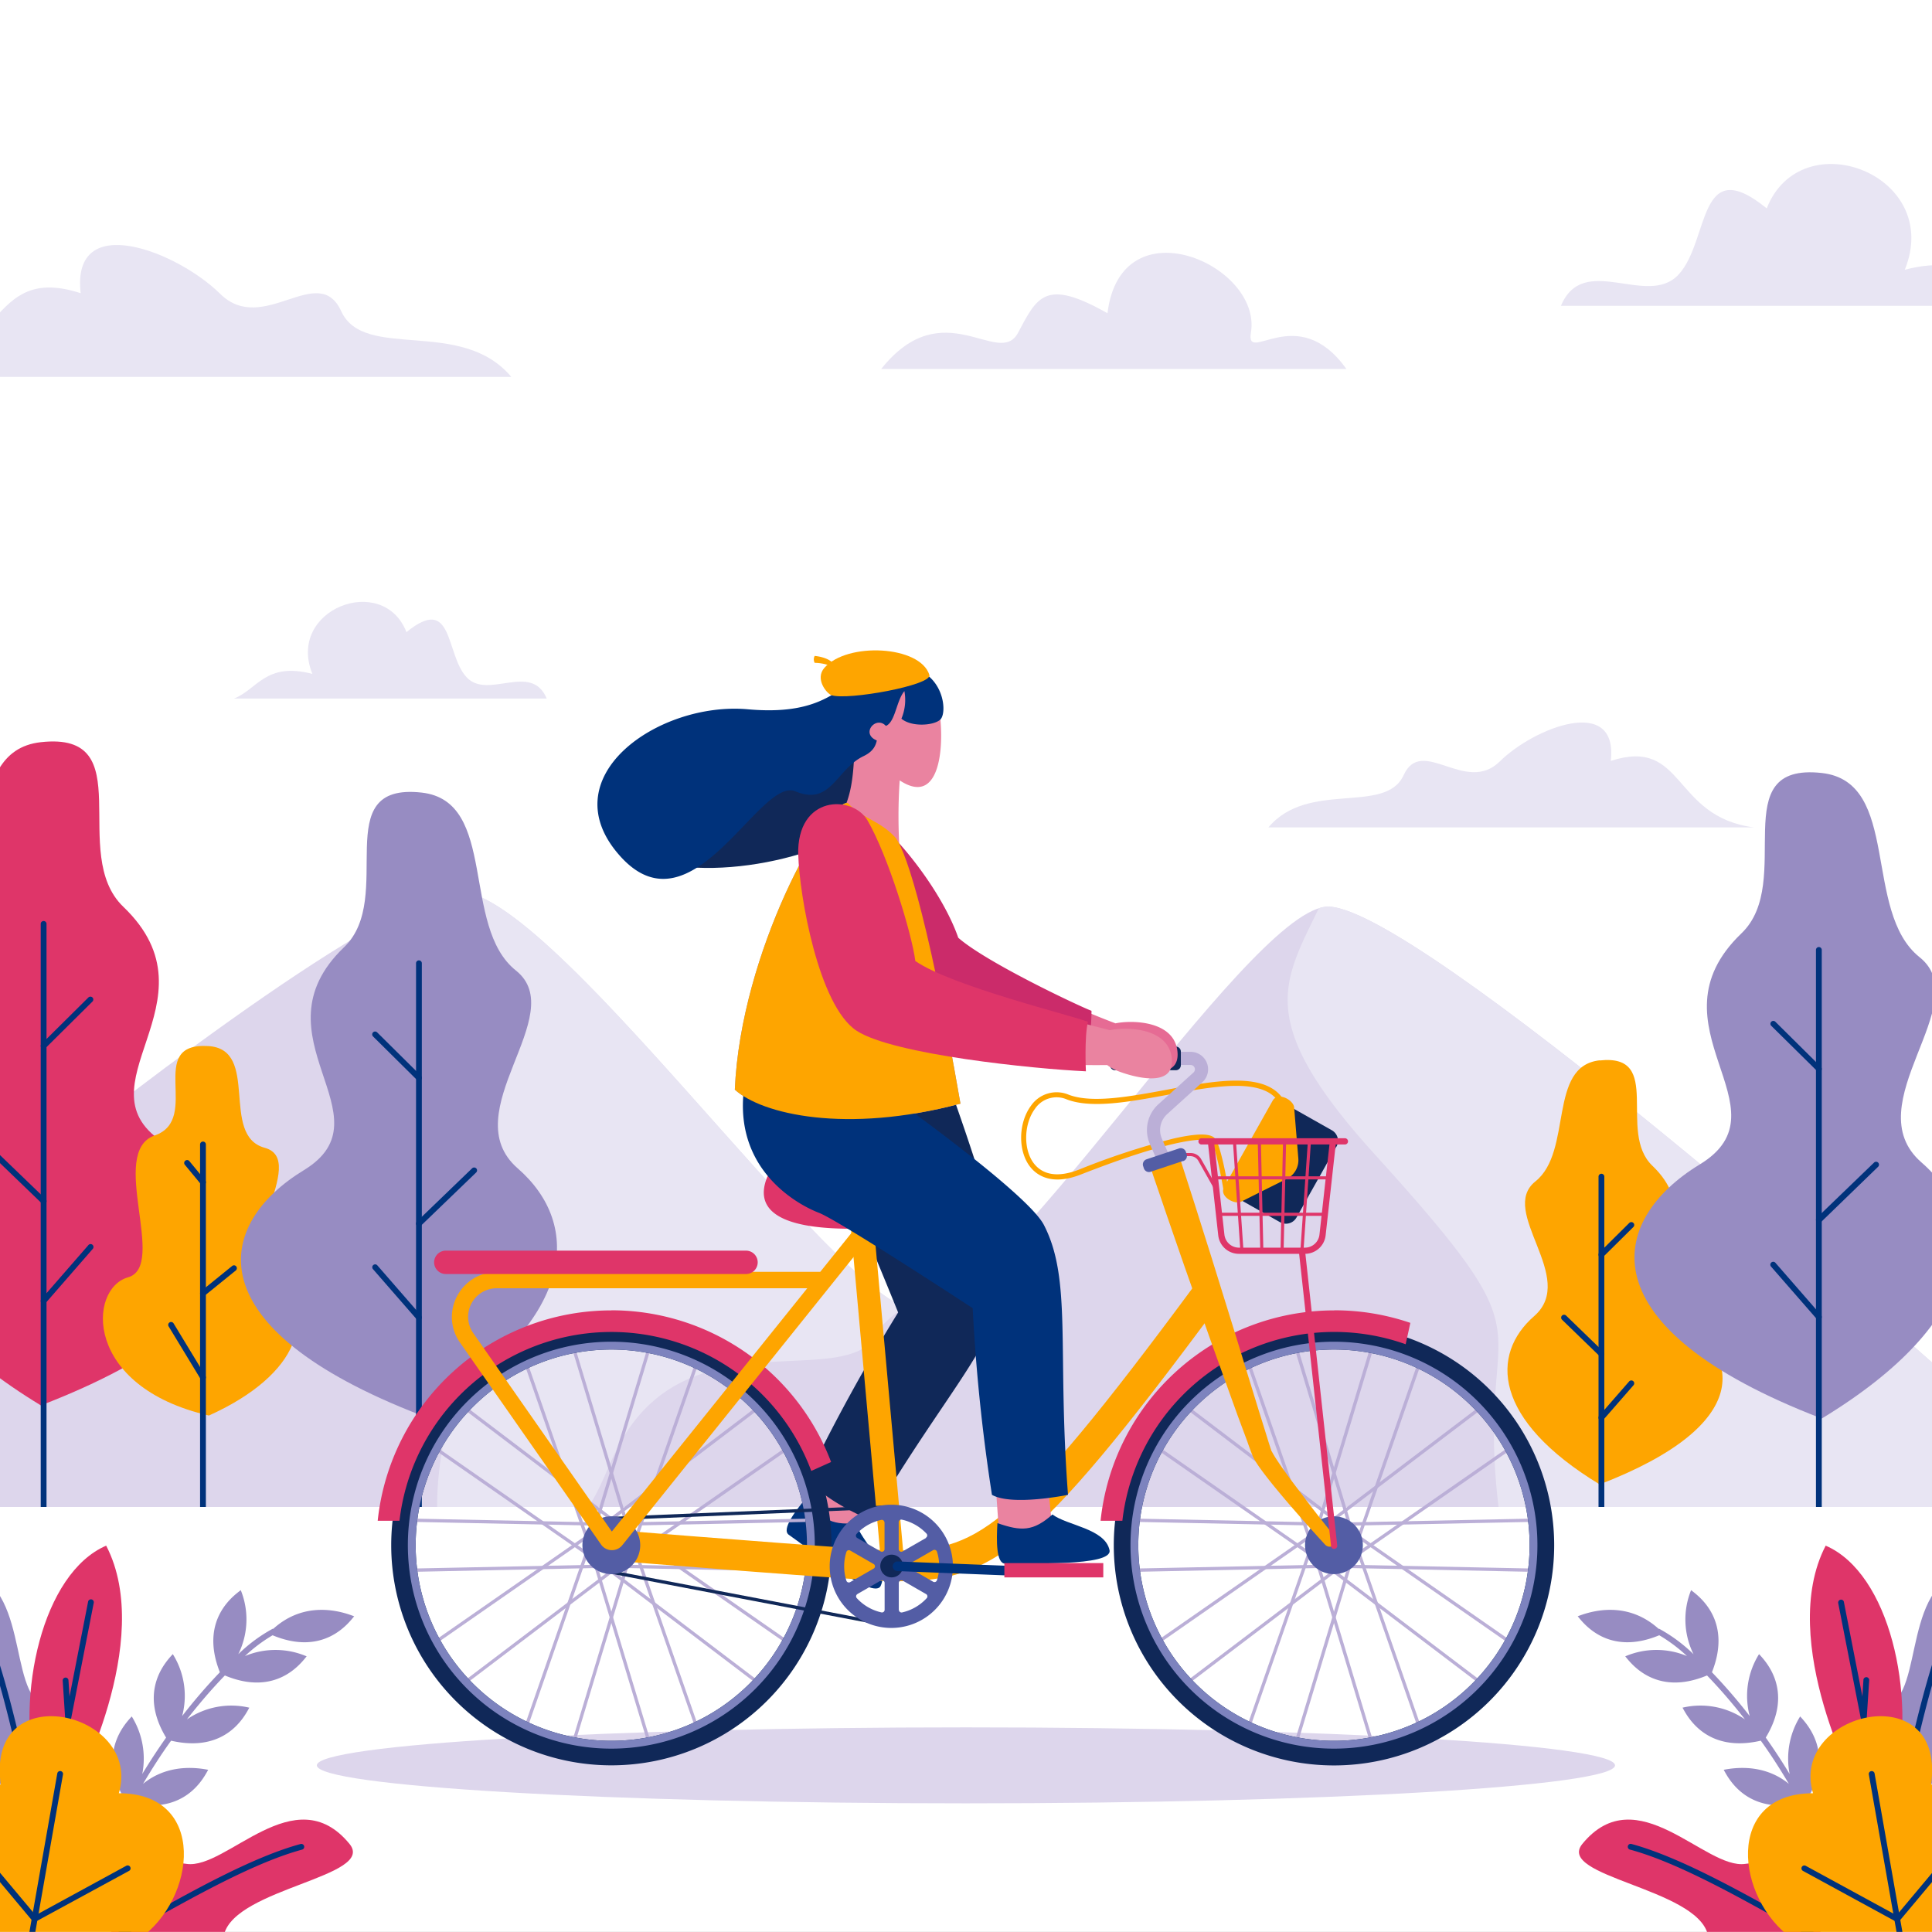 <svg xmlns="http://www.w3.org/2000/svg" xmlns:xlink="http://www.w3.org/1999/xlink" width="413.25" height="413.23" viewBox="0 0 413.25 413.23">
  <rect x="0" y="0" width="413.25" height="413.23" fill="#808080" stroke="none"/>
  <defs>
    <clipPath id="clip-path">
      <rect id="Rectangle_98" data-name="Rectangle 98" width="413.25" height="413.23" transform="translate(117.584 281.717)" fill="none"/>
    </clipPath>
  </defs>
  <g id="Group_49" data-name="Group 49" transform="translate(-117.584 -281.717)">
    <g id="Group_30" data-name="Group 30">
      <g id="Group_29" data-name="Group 29" clip-path="url(#clip-path)">
        <g id="Group_28" data-name="Group 28">
          <path id="Path_904" data-name="Path 904" d="M530.833,613.287H117.554V281.677h413.28v331.61Z" fill="#fff"/>
          <path id="Path_905" data-name="Path 905" d="M117.554,537.847c21.93-18.22,78-61.61,96.92-65.33s81.79,87.9,98.9,89.47,69.919-84.06,87.64-86.3,129.81,97.45,129.81,97.45v55.18H117.554Z" fill="#ddd6ec"/>
        </g>
      </g>
    </g>
    <path id="Path_906" data-name="Path 906" d="M248.774,593.277c12.42-27.47,41-17,52.69-22.73,1.239-.62,1.859-2.27,2.89-3.3a47.972,47.972,0,0,1,6.54-6c-19.75-8.53-76.82-90.16-95.7-88.85-6.75,11.4-14.47,22.44-14.16,35.93.42,9.71,6.82,17.77,13.43,24.79,7.65,8.27,12,18.81,7.24,29.55-8.23,18.52-14.21,38.47-8.14,58,9.89-2.6,19.19-6.26,27.15-13.38,3.92-3.72,5.78-9.09,8.06-14.05Z" fill="#e8e5f3"/>
    <g id="Group_33" data-name="Group 33">
      <g id="Group_32" data-name="Group 32" clip-path="url(#clip-path)">
        <g id="Group_31" data-name="Group 31">
          <path id="Path_907" data-name="Path 907" d="M530.824,573.137s-112.08-99.69-129.81-97.45a8.1,8.1,0,0,0-1.35.31c-7.61,15.92-13.9,24.16,12.14,52.81,39.45,43.5,21.36,31.68,26.24,74.6,1,9.19,5.39,17.17,10.64,24.91h82.14Z" fill="#e8e5f3"/>
          <path id="Path_908" data-name="Path 908" d="M126.324,440.467c21.56-2.39,5.77,23.84,17.64,35.21,21.21,20.32-10.87,38.59,9.17,50.79s25.47,35.73-26.81,55.86c-35.75-21.72-36.58-43.5-21.9-56.27s-12.2-35,.41-45.07,4-38.59,21.49-40.52Z" fill="#df3569"/>
        </g>
      </g>
    </g>
    <path id="Path_909" data-name="Path 909" d="M126.914,618.287a.62.62,0,0,1-.62-.62V479.337a.62.62,0,0,1,1.24,0v138.33A.621.621,0,0,1,126.914,618.287Z" fill="#00327b"/>
    <g id="Group_36" data-name="Group 36">
      <g id="Group_35" data-name="Group 35" clip-path="url(#clip-path)">
        <g id="Group_34" data-name="Group 34">
          <path id="Path_910" data-name="Path 910" d="M126.914,560.607a.646.646,0,0,1-.41-.15.639.639,0,0,1-.06-.88l10-11.48a.62.62,0,1,1,1.014.713.7.7,0,0,1-.084.1l-10,11.49a.622.622,0,0,1-.47.21Z" fill="#00327b"/>
          <path id="Path_911" data-name="Path 911" d="M126.914,539.257a.612.612,0,0,1-.43-.18l-12.58-12.12a.63.63,0,0,1,0-.88.619.619,0,0,1,.87,0l12.58,12.12a.62.62,0,0,1-.43,1.07Z" fill="#00327b"/>
        </g>
      </g>
    </g>
    <path id="Path_912" data-name="Path 912" d="M126.914,506.057a.619.619,0,0,1-.43-1.06l10-9.92a.618.618,0,0,1,.876,0l0,0a.61.61,0,0,1,.007.862l-.007.008-10,9.92a.621.621,0,0,1-.44.18Z" fill="#00327b"/>
    <path id="Path_913" data-name="Path 913" d="M459.744,508.547c13.78-1.52,3.69,15.25,11.269,22.51,13.56,13-6.95,24.67,5.86,32.47s16.28,22.83-17.13,35.7c-22.85-13.88-23.38-27.81-14-36s-7.8-22.38.26-28.81,2.57-24.66,13.74-25.9Z" fill="#fea500"/>
    <path id="Path_914" data-name="Path 914" d="M460.124,622.437a.62.62,0,0,1-.62-.62V533.4a.62.62,0,0,1,1.24,0v88.42A.621.621,0,0,1,460.124,622.437Z" fill="#00327b"/>
    <path id="Path_915" data-name="Path 915" d="M460.124,585.567a.632.632,0,0,1-.41-.15.62.62,0,0,1-.065-.875l.005-.005,6.4-7.34a.629.629,0,0,1,.87-.06.619.619,0,0,1,.064.874l-.005.006-6.4,7.34A.6.6,0,0,1,460.124,585.567Z" fill="#00327b"/>
    <path id="Path_916" data-name="Path 916" d="M460.124,571.917a.628.628,0,0,1-.43-.17l-8-7.75a.62.62,0,0,1,0-.877l0,0a.63.63,0,0,1,.88,0l8,7.75a.621.621,0,0,1,0,.87.591.591,0,0,1-.44.19Z" fill="#00327b"/>
    <path id="Path_917" data-name="Path 917" d="M460.124,550.7a.619.619,0,0,1-.44-1.06l6.4-6.34a.618.618,0,0,1,.876,0l0,0a.61.61,0,0,1,.007.862l-.007.008-6.4,6.34a.615.615,0,0,1-.43.18Z" fill="#00327b"/>
    <path id="Path_918" data-name="Path 918" d="M162.114,505.467c-13.55-.8-1.32,15.61-11.43,19.12s2.86,27.92-5.72,30.35-9.53,23.4,17.3,29.56c19.78-8.9,23.2-22,13.72-28.41s7.89-26.22-1.78-28.86S173.324,506.127,162.114,505.467Z" fill="#fea500"/>
    <path id="Path_919" data-name="Path 919" d="M161,609.987a.62.62,0,0,1-.62-.62v-82.85a.619.619,0,0,1,.62-.62.611.611,0,0,1,.62.6v82.87a.611.611,0,0,1-.6.62Z" fill="#00327b"/>
    <path id="Path_920" data-name="Path 920" d="M161,576.957a.639.639,0,0,1-.53-.3l-6.8-11.2a.62.62,0,0,1,1.025-.7.539.539,0,0,1,.035.057l6.8,11.2a.621.621,0,0,1-.2.85A.673.673,0,0,1,161,576.957Z" fill="#00327b"/>
    <path id="Path_921" data-name="Path 921" d="M161,558.977a.62.62,0,0,1-.39-1.1l6.63-5.37a.609.609,0,0,1,.859.077l.011.013a.621.621,0,0,1-.09.87l-6.63,5.37a.571.571,0,0,1-.39.14Z" fill="#00327b"/>
    <path id="Path_922" data-name="Path 922" d="M161,535.217a.609.609,0,0,1-.47-.23l-3.41-4.13A.609.609,0,0,1,157.2,530l.014-.011a.62.62,0,0,1,.87.08l3.4,4.13a.629.629,0,0,1-.08.88.665.665,0,0,1-.4.14Z" fill="#00327b"/>
    <path id="Path_923" data-name="Path 923" d="M207.754,451.247c-20.25-2.24-5.42,22.4-16.57,33.07-19.91,19.09,10.21,36.24-8.61,47.7s-23.92,33.55,25.18,52.46c33.57-20.4,34.35-40.85,20.57-52.85s11.45-32.88-.39-42.32-3.78-36.25-20.18-38.06Z" fill="#978cc2"/>
    <path id="Path_924" data-name="Path 924" d="M207.194,618.287a.62.62,0,0,1-.62-.62V487.757a.62.62,0,0,1,1.24,0h0v129.91a.621.621,0,0,1-.62.62Z" fill="#00327b"/>
    <path id="Path_925" data-name="Path 925" d="M207.194,564.137a.637.637,0,0,1-.47-.21l-9.4-10.79a.62.62,0,0,1,.93-.81l9.41,10.81a.62.62,0,0,1-.47,1Z" fill="#00327b"/>
    <path id="Path_926" data-name="Path 926" d="M207.194,544.067a.628.628,0,0,1-.44-.19.62.62,0,0,1,0-.877l0,0,11.81-11.38a.63.63,0,0,1,.88,0,.62.62,0,0,1,0,.877l0,0-11.81,11.38a.606.606,0,0,1-.43.18Z" fill="#00327b"/>
    <g id="Group_39" data-name="Group 39">
      <g id="Group_38" data-name="Group 38" clip-path="url(#clip-path)">
        <g id="Group_37" data-name="Group 37">
          <path id="Path_927" data-name="Path 927" d="M207.194,512.887a.6.6,0,0,1-.43-.18l-9.41-9.32a.62.62,0,0,1,.87-.88l9.41,9.32a.632.632,0,0,1,0,.88A.621.621,0,0,1,207.194,512.887Z" fill="#00327b"/>
          <path id="Path_928" data-name="Path 928" d="M507.254,447.057c-21-2.32-5.62,23.22-17.17,34.29-20.65,19.79,10.579,37.57-8.93,49.44s-24.84,34.79,26.1,54.35c34.81-21.14,35.61-42.35,21.33-54.78s11.87-34.1-.4-43.89S524.254,448.937,507.254,447.057Z" fill="#978cc2"/>
        </g>
      </g>
    </g>
    <path id="Path_929" data-name="Path 929" d="M506.634,620.207a.62.62,0,0,1-.62-.62V484.907a.62.62,0,1,1,1.24,0v134.68A.62.62,0,0,1,506.634,620.207Z" fill="#00327b"/>
    <path id="Path_930" data-name="Path 930" d="M506.634,564.047a.6.6,0,0,1-.46-.21l-9.75-11.18a.62.62,0,1,1,.918-.833l.012.013,9.75,11.19a.61.61,0,0,1-.05.861l-.01.009A.635.635,0,0,1,506.634,564.047Z" fill="#00327b"/>
    <path id="Path_931" data-name="Path 931" d="M506.634,543.257a.588.588,0,0,1-.44-.19.619.619,0,0,1,0-.87l12.25-11.81a.622.622,0,1,1,.86.9l-12.23,11.85a.676.676,0,0,1-.44.17Z" fill="#00327b"/>
    <g id="Group_42" data-name="Group 42">
      <g id="Group_41" data-name="Group 41" clip-path="url(#clip-path)">
        <g id="Group_40" data-name="Group 40">
          <path id="Path_932" data-name="Path 932" d="M506.634,510.937a.611.611,0,0,1-.43-.18l-9.75-9.62a.61.61,0,0,1-.008-.863l.008-.007a.618.618,0,0,1,.876,0l0,0,9.75,9.66a.632.632,0,0,1,0,.88.662.662,0,0,1-.45.18Z" fill="#00327b"/>
          <path id="Path_933" data-name="Path 933" d="M530.833,694.947H117.554v-90.89h413.28v90.89Z" fill="#fff"/>
          <path id="Path_934" data-name="Path 934" d="M105.524,617.137c-9,.45,9.37,24.36,3.72,32.87s7.43,10.51,15.71,19c7.85-12,7.52-17.64.84-23.15S123.984,616.237,105.524,617.137Z" fill="#978cc2"/>
          <path id="Path_935" data-name="Path 935" d="M124.944,669.627a.6.6,0,0,1-.58-.43c-.77-2.35-1.67-6.2-2.71-10.65-2.38-10.2-5.64-24.16-10.21-33a.639.639,0,0,1,.27-.84.62.62,0,0,1,.836.263l0,.007c4.63,9,7.91,23.07,10.31,33.33,1,4.42,1.93,8.24,2.67,10.55a.61.61,0,0,1-.378.776l-.012,0a.674.674,0,0,1-.2,0Z" fill="#00327b"/>
          <path id="Path_936" data-name="Path 936" d="M192.354,676.137c5.69,7-24.33,9.43-26.84,19.34s-12.78,1.56-24.6,1.11c3.65-13.91,8-17.43,16.58-16.19S180.644,661.837,192.354,676.137Z" fill="#df3569"/>
          <path id="Path_937" data-name="Path 937" d="M140.914,697.207a.62.62,0,0,1-.25-1.19c2.21-1,5.64-2.9,9.61-5.11,9.21-5.12,21.82-12.13,31.61-14.76a.621.621,0,0,1,.32,1.2h0c-9.64,2.59-22.18,9.56-31.33,14.65-4,2.22-7.45,4.14-9.7,5.15a.618.618,0,0,1-.26.06Z" fill="#00327b"/>
        </g>
      </g>
    </g>
    <path id="Path_938" data-name="Path 938" d="M125.394,662.947c-4.53-18.89,1.26-44.73,14.9-50.62,10.61,20.43-7.13,53.11-7.13,53.11Z" fill="#df3569"/>
    <path id="Path_939" data-name="Path 939" d="M129.254,664.8h-.12a.62.62,0,0,1-.491-.727v0l7.77-39.68a.62.62,0,1,1,1.234.116.647.647,0,0,1-.024.124l-7.76,39.68a.63.63,0,0,1-.61.5Z" fill="#00327b"/>
    <path id="Path_940" data-name="Path 940" d="M132.144,649.907a.619.619,0,0,1-.62-.58l-.53-8.12a.619.619,0,0,1,.577-.66h0a.61.61,0,0,1,.658.557l0,.023.53,8.12a.63.63,0,0,1-.58.66Z" fill="#00327b"/>
    <g id="Group_45" data-name="Group 45">
      <g id="Group_44" data-name="Group 44" clip-path="url(#clip-path)">
        <g id="Group_43" data-name="Group 43">
          <path id="Path_941" data-name="Path 941" d="M193.354,627.447c-4.88-1.91-11.58-2.52-17.32,2.67h-.15a33.155,33.155,0,0,0-7.33,5.43,16.735,16.735,0,0,0,.53-13.7c-1.55,1.21-8.9,6.38-4.47,17.56a117.934,117.934,0,0,0-8.07,9.37,16.805,16.805,0,0,0-2-13.25c-1.3,1.45-7.54,7.76-1.43,17.86-1.74,2.46-3.46,5.07-5.1,7.79a17.108,17.108,0,0,0-2.25-12.32c-1.33,1.48-7.73,8-1.15,18.31-1.55,2.92-3,5.94-4.28,9a.62.62,0,0,0,.337.809h0a.583.583,0,0,0,.23.05.631.631,0,0,0,.58-.39c1.33-3.22,2.81-6.3,4.35-9.2,11.41,2.42,15.33-5.46,16.28-7.16-4.24-.84-9.54-.59-13.93,3,2-3.38,4-6.47,6-9.23,11.76,2.72,15.77-5.34,16.73-7.06a16.769,16.769,0,0,0-13.35,2.51c.91-1.17,1.79-2.26,2.62-3.25,1.91-2.3,3.76-4.35,5.5-6.15,10.94,4.57,16.25-2.57,17.49-4.09a16.93,16.93,0,0,0-13.2-.06,33.921,33.921,0,0,1,5.92-4.45c10.93,4.55,16.24-2.59,17.48-4.1Z" fill="#978cc2"/>
          <path id="Path_942" data-name="Path 942" d="M117.744,663.417c-3.26-23.48,30.43-15.53,25.26,1.87,19,0,16.62,22.63,4.34,31.18s-24.09,5.67-24.09,5.67c-29.56-9.4-32.74-47.25-5.51-38.69Z" fill="#fea500"/>
          <path id="Path_943" data-name="Path 943" d="M123.254,702.727h-.11a.629.629,0,0,1-.51-.72l7.2-40.94a.62.62,0,1,1,1.225.192l-.005.028-7.19,40.94a.631.631,0,0,1-.61.51Z" fill="#00327b"/>
          <path id="Path_944" data-name="Path 944" d="M124.994,692.8a.661.661,0,0,1-.48-.22l-12.55-15a.64.64,0,0,1,1-.8l12.23,14.6,19.4-10.58a.619.619,0,0,1,.84.25.608.608,0,0,1-.226.832l-.014.008-19.939,10.84a.655.655,0,0,1-.3.07Z" fill="#00327b"/>
          <path id="Path_945" data-name="Path 945" d="M542.853,617.137c9,.45-9.359,24.36-3.71,32.87s-7.43,10.51-15.71,19c-7.85-12-7.52-17.64-.84-23.15S524.4,616.237,542.853,617.137Z" fill="#978cc2"/>
          <path id="Path_946" data-name="Path 946" d="M523.434,669.627a.674.674,0,0,1-.19,0,.621.621,0,0,1-.4-.78c.75-2.31,1.64-6.13,2.68-10.55,2.39-10.26,5.68-24.31,10.31-33.33a.612.612,0,0,1,.818-.277l.012.007a.619.619,0,0,1,.274.833l0,.007c-4.56,8.88-7.82,22.84-10.211,33-1,4.45-1.94,8.3-2.7,10.65a.609.609,0,0,1-.59.43Z" fill="#00327b"/>
          <path id="Path_947" data-name="Path 947" d="M456.034,676.137c-5.69,7,24.33,9.43,26.84,19.34s12.77,1.56,24.6,1.11c-3.65-13.91-8-17.43-16.59-16.19S467.744,661.837,456.034,676.137Z" fill="#df3569"/>
          <path id="Path_948" data-name="Path 948" d="M507.464,697.207a.572.572,0,0,1-.21-.07c-2.26-1-5.71-2.93-9.7-5.15-9.16-5.09-21.69-12.06-31.34-14.65a.62.62,0,0,1-.43-.76.609.609,0,0,1,.74-.443l.01,0c9.8,2.63,22.41,9.64,31.62,14.76,4,2.21,7.4,4.12,9.609,5.11a.62.62,0,0,1-.26,1.19Z" fill="#00327b"/>
        </g>
      </g>
    </g>
    <path id="Path_949" data-name="Path 949" d="M522.994,662.947c4.52-18.89-1.261-44.73-14.9-50.62-10.61,20.43,7.16,53.11,7.16,53.11l7.77-2.49Z" fill="#df3569"/>
    <path id="Path_950" data-name="Path 950" d="M519.154,664.8a.629.629,0,0,1-.61-.5l-7.77-39.68a.629.629,0,0,1,.49-.73.609.609,0,0,1,.725.467l0,.023,7.77,39.68a.64.64,0,0,1-.49.73Z" fill="#00327b"/>
    <path id="Path_951" data-name="Path 951" d="M516.254,649.907h-.05a.62.62,0,0,1-.57-.66l.53-8.12a.62.62,0,1,1,1.238-.055.677.677,0,0,1-.008.135l-.53,8.12a.611.611,0,0,1-.61.58Z" fill="#00327b"/>
    <g id="Group_48" data-name="Group 48">
      <g id="Group_47" data-name="Group 47" clip-path="url(#clip-path)">
        <g id="Group_46" data-name="Group 46">
          <path id="Path_952" data-name="Path 952" d="M455.034,627.447c4.87-1.91,11.58-2.52,17.32,2.67h.15a33.427,33.427,0,0,1,7.32,5.43,16.727,16.727,0,0,1-.52-13.7c1.55,1.21,8.89,6.38,4.46,17.56a118.085,118.085,0,0,1,8.08,9.37,16.839,16.839,0,0,1,2-13.25c1.31,1.45,7.55,7.76,1.43,17.86,1.75,2.46,3.459,5.07,5.109,7.79a17.109,17.109,0,0,1,2.25-12.32c1.32,1.48,7.72,8,1.15,18.31,1.55,2.92,3,5.94,4.27,9a.609.609,0,0,1-.314.8l-.016.007a.676.676,0,0,1-.24.05.631.631,0,0,1-.57-.39c-1.34-3.22-2.81-6.3-4.35-9.2-11.42,2.42-15.34-5.46-16.28-7.16,4.23-.84,9.54-.59,13.93,3-2-3.38-4-6.47-6-9.23-11.76,2.72-15.78-5.34-16.74-7.06a16.788,16.788,0,0,1,13.36,2.51c-.92-1.17-1.79-2.26-2.62-3.25-1.91-2.3-3.76-4.35-5.5-6.15-10.94,4.57-16.25-2.57-17.49-4.09a16.932,16.932,0,0,1,13.2-.06,33.928,33.928,0,0,0-5.93-4.45c-10.93,4.55-16.231-2.59-17.47-4.1Z" fill="#978cc2"/>
          <path id="Path_953" data-name="Path 953" d="M530.644,663.417c3.26-23.48-30.43-15.53-25.26,1.87-19,0-16.62,22.63-4.34,31.18s24.09,5.67,24.09,5.67c29.56-9.4,32.74-47.25,5.51-38.69Z" fill="#fea500"/>
          <path id="Path_954" data-name="Path 954" d="M525.134,702.727a.61.61,0,0,1-.61-.51l-7.2-40.94a.62.62,0,0,1,.5-.719h.008a.62.62,0,0,1,.72.5l7.19,40.94a.621.621,0,0,1-.5.72Z" fill="#00327b"/>
          <path id="Path_955" data-name="Path 955" d="M523.394,692.8a.6.6,0,0,1-.3-.07l-19.84-10.82a.62.62,0,0,1,.557-1.108l.033.018,19.41,10.58,12.229-14.6a.621.621,0,0,1,.951.8l-12.56,15a.622.622,0,0,1-.47.22Z" fill="#00327b"/>
          <path id="Path_956" data-name="Path 956" d="M96.3,362.337h130.65c-10.71-12.82-31.46-3.31-36.38-14.05s-16.69,5.37-25.89-3.72-31.89-18-29.84-.14C114.784,337.947,118.524,359.427,96.3,362.337Z" fill="#e8e5f3"/>
          <path id="Path_957" data-name="Path 957" d="M492.764,458.7H388.894c8.52-10.18,25-2.62,28.92-11.17s13.27,4.27,20.58-2.95,25.36-14.34,23.73-.11C478.074,439.317,475.124,456.4,492.764,458.7Z" fill="#e8e5f3"/>
          <path id="Path_958" data-name="Path 958" d="M549.624,347.137h-98.16c4.829-11.58,18.47.52,25.16-6.69s4-26.25,18.859-14.16c7.4-18.79,37.771-7.2,29.531,13.13C539.694,335.557,542.314,344.307,549.624,347.137Z" fill="#e8e5f3"/>
        </g>
      </g>
    </g>
    <path id="Path_959" data-name="Path 959" d="M167.634,431.137h66.89c-3.29-7.9-12.59.35-17.15-4.57s-2.72-17.89-12.85-9.64c-5-12.81-25.74-4.91-20.12,8.94-10-2.63-11.79,3.34-16.77,5.27Z" fill="#e8e5f3"/>
    <path id="Path_960" data-name="Path 960" d="M306.074,360.637h99.5c-10.51-14.7-21.6-.72-20.42-7.79,2.41-14.5-27.83-27.74-30.68-4.13-13.2-7.46-15-3.67-19.1,4.13S319.374,343.927,306.074,360.637Z" fill="#e8e5f3"/>
    <path id="Path_961" data-name="Path 961" d="M463.034,659.317c0,4.49-62.17,8.13-138.84,8.13s-138.84-3.64-138.84-8.13,62.16-8.12,138.84-8.12S463.034,654.837,463.034,659.317Z" fill="#ddd6ec"/>
    <path id="Path_962" data-name="Path 962" d="M379.414,537.057c0-.09-1.43-8.89-2.68-11-.66-1.15-7.36-1.18-28,6.9-6.38,2.49-9.53,0-10.85-1.72-2.59-3.37-2.49-9.32.22-13a6.659,6.659,0,0,1,8.13-2.34c5,1.86,13.1.36,20.92-1.09,10.58-2,21.52-4,25.16,2.43l-1,.54c-3.25-5.72-13.8-3.77-24-1.88-8,1.48-16.2,3-21.5,1a5.559,5.559,0,0,0-6.86,2c-2.4,3.25-2.51,8.7-.23,11.67,2,2.57,5.28,3,9.57,1.36a154.867,154.867,0,0,1,20.16-6.64c7.19-1.66,8.7-.67,9.21.22,1.35,2.32,2.76,11,2.81,11.42l-1.09.17Z" fill="#fea500"/>
    <path id="Path_963" data-name="Path 963" d="M403.424,526.977l-8.52,15.16a2.591,2.591,0,0,1-3.523,1l-.007,0-10.62-6,11.07-19.67,10.62,6a2.582,2.582,0,0,1,1.014,3.505l-.014.025Z" fill="#102858"/>
    <path id="Path_964" data-name="Path 964" d="M383.034,538.767l9.82-4.92a4.442,4.442,0,0,0,2.44-4.34l-.9-10.94c-.13-1.53-3.46-3.43-4.6-1.41l-10.36,18.41c-1.17,2.09,2.26,3.87,3.6,3.2Z" fill="#fea500"/>
    <path id="Path_965" data-name="Path 965" d="M259.884,466.487c16.73,3.58,44.51-4.18,48.53-15.58s-9.24-16.07-9.24-16.07Z" fill="#102858"/>
    <path id="Path_966" data-name="Path 966" d="M377.454,536.307l-3.55-6.3a2,2,0,0,0-1.68-1h-2.91v-.66h2.94a2.592,2.592,0,0,1,2.26,1.32l3.55,6.29-.58.33Z" fill="#df3569"/>
    <path id="Path_967" data-name="Path 967" d="M300.1,607.837l6.06-10.22-8.61-7-8.88,14S295.674,610.727,300.1,607.837Z" fill="#ea83a0"/>
    <path id="Path_968" data-name="Path 968" d="M300.664,607.527c1.08,3.72,7.28,9,5.3,13.39-1.5,3.31-16.12-8.52-19.64-10.9-1.67-1.12,1.42-5.15,3.78-8,3,4.43,5,6,10.56,5.49Z" fill="#00327b"/>
    <path id="Path_969" data-name="Path 969" d="M217.144,641.957l-.43-.56,35.2-26.7.42.56-35.19,26.7Z" fill="#bbafd7"/>
    <path id="Path_970" data-name="Path 970" d="M230.394,651.327l-.67-.23,14.52-41.72.67.23-14.52,41.72Z" fill="#bbafd7"/>
    <path id="Path_971" data-name="Path 971" d="M252.454,615.087l-.66-.23,14.52-41.72.66.23-14.52,41.72Z" fill="#bbafd7"/>
    <path id="Path_972" data-name="Path 972" d="M244.794,609.777l-.43-.56,35.2-26.7.42.56-35.19,26.7Z" fill="#bbafd7"/>
    <path id="Path_973" data-name="Path 973" d="M205.634,617.937l-.02-.71,44.17-.91.01.7-44.16.92Z" fill="#bbafd7"/>
    <path id="Path_974" data-name="Path 974" d="M210.844,633.307l-.4-.58,36.26-25.22.41.58-36.27,25.22Z" fill="#bbafd7"/>
    <path id="Path_975" data-name="Path 975" d="M249.994,616.957l-.4-.58,36.26-25.22.41.58-36.27,25.22Z" fill="#bbafd7"/>
    <path id="Path_976" data-name="Path 976" d="M246.914,608.147l-.01-.7,44.16-.91.02.7-44.17.91Z" fill="#bbafd7"/>
    <path id="Path_977" data-name="Path 977" d="M246.7,616.957l-36.26-25.22.4-.58,36.27,25.22-.41.58Z" fill="#bbafd7"/>
    <path id="Path_978" data-name="Path 978" d="M249.784,608.147l-44.17-.91.02-.7,44.16.91-.01.7Z" fill="#bbafd7"/>
    <path id="Path_979" data-name="Path 979" d="M291.064,617.937l-44.16-.92.01-.7,44.17.91-.02.71Z" fill="#bbafd7"/>
    <path id="Path_980" data-name="Path 980" d="M285.854,633.307l-36.26-25.22.4-.58,36.27,25.22-.41.58Z" fill="#bbafd7"/>
    <path id="Path_981" data-name="Path 981" d="M244.244,615.087l-14.52-41.72.67-.23,14.52,41.72-.67.23Z" fill="#bbafd7"/>
    <path id="Path_982" data-name="Path 982" d="M251.914,609.777l-35.2-26.7.43-.56,35.19,26.7-.42.56Z" fill="#bbafd7"/>
    <path id="Path_983" data-name="Path 983" d="M279.564,641.957l-35.2-26.7.43-.56,35.19,26.7-.42.56Z" fill="#bbafd7"/>
    <path id="Path_984" data-name="Path 984" d="M266.314,651.327l-14.52-41.72.66-.23,14.52,41.72-.66.23Z" fill="#bbafd7"/>
    <path id="Path_985" data-name="Path 985" d="M244.024,612.337l-.67-.21,12.78-42.28.67.2-12.78,42.29Z" fill="#bbafd7"/>
    <path id="Path_986" data-name="Path 986" d="M252.674,612.337l-12.77-42.29.67-.2,12.78,42.28-.68.21Z" fill="#bbafd7"/>
    <path id="Path_987" data-name="Path 987" d="M256.134,654.617l-12.78-42.28.67-.21,12.78,42.29-.67.2Z" fill="#bbafd7"/>
    <path id="Path_988" data-name="Path 988" d="M240.574,654.617l-.67-.2,12.77-42.29.68.21-12.78,42.28Z" fill="#bbafd7"/>
    <path id="Path_989" data-name="Path 989" d="M248.354,654.077a41.85,41.85,0,1,1,41.84-41.86v.01A41.851,41.851,0,0,1,248.354,654.077Zm0-85.37a43.52,43.52,0,1,0,43.51,43.53v-.01a43.52,43.52,0,0,0-43.51-43.52Z" fill="#102858"/>
    <path id="Path_990" data-name="Path 990" d="M248.354,654.977a42.75,42.75,0,1,1,42.74-42.76v.01a42.751,42.751,0,0,1-42.74,42.75Zm0-89.84a47.09,47.09,0,1,0,47.09,47.09,47.089,47.089,0,0,0-47.09-47.09Z" fill="#102858"/>
    <path id="Path_991" data-name="Path 991" d="M248.354,654.077a41.85,41.85,0,1,1,41.84-41.86v.01A41.851,41.851,0,0,1,248.354,654.077Zm0-85.37a43.52,43.52,0,1,0,43.51,43.53v-.01a43.52,43.52,0,0,0-43.51-43.52Z" fill="#7d83be"/>
    <path id="Path_992" data-name="Path 992" d="M366.144,532.4l-2.61-6a7.439,7.439,0,0,1,1.83-8.49l7.51-6.79a1,1,0,0,0,.3-.68.93.93,0,0,0-.92-.93h-10.22V506.7h10.22a3.74,3.74,0,0,1,2.51,6.51l-7.51,6.8a4.618,4.618,0,0,0-1.14,5.28l2.609,6-2.579,1.12Z" fill="#bbafd7"/>
    <path id="Path_993" data-name="Path 993" d="M298.864,493.327c-15.6,14-7.261,29.77-4.62,33.59s15.45,35.53,15.45,35.53a389.758,389.758,0,0,0-19.32,35.17c2.16,4.5,13.37,9.26,13.37,9.26,15.709-26.83,26.94-37.37,28.609-50.43,1-7.87-12-43.23-12-43.23l-21.53-19.89Z" fill="#102858"/>
    <path id="Path_994" data-name="Path 994" d="M308.574,619.947c-5.11,0-58.23-4.27-60.49-4.45l.53-6.54c19,1.53,56.08,4.42,60,4.42,17.549,0,24.4-2.43,64.8-57.16l5.28,3.9c-21.09,28.57-32.92,42.7-42.19,50.37-10.579,8.76-18.56,9.46-27.889,9.46Z" fill="#fea500"/>
    <path id="Path_995" data-name="Path 995" d="M371.714,641.957l-.43-.56,35.2-26.7.42.56-35.19,26.7Z" fill="#bbafd7"/>
    <path id="Path_996" data-name="Path 996" d="M384.964,651.327l-.67-.23,14.52-41.72.66.23-14.51,41.72Z" fill="#bbafd7"/>
    <path id="Path_997" data-name="Path 997" d="M407.023,615.087l-.66-.23,14.51-41.72.67.23-14.52,41.72Z" fill="#bbafd7"/>
    <path id="Path_998" data-name="Path 998" d="M399.354,609.777l-.42-.56,35.19-26.7.43.56-35.2,26.7Z" fill="#bbafd7"/>
    <path id="Path_999" data-name="Path 999" d="M360.2,617.937l-.02-.71,44.17-.91.01.7-44.16.92Z" fill="#bbafd7"/>
    <path id="Path_1000" data-name="Path 1000" d="M365.414,633.307l-.4-.58,36.26-25.22.4.58-36.26,25.22Z" fill="#bbafd7"/>
    <path id="Path_1001" data-name="Path 1001" d="M404.564,616.957l-.4-.58,36.26-25.22.41.58-36.27,25.22Z" fill="#bbafd7"/>
    <path id="Path_1002" data-name="Path 1002" d="M401.484,608.147l-.01-.7,44.16-.91.02.7-44.17.91Z" fill="#bbafd7"/>
    <path id="Path_1003" data-name="Path 1003" d="M401.273,616.957l-36.26-25.22.4-.58,36.26,25.22-.4.58Z" fill="#bbafd7"/>
    <path id="Path_1004" data-name="Path 1004" d="M404.354,608.147l-44.17-.91.02-.7,44.16.91-.01.7Z" fill="#bbafd7"/>
    <path id="Path_1005" data-name="Path 1005" d="M445.634,617.937l-44.16-.92.01-.7,44.17.91-.02.71Z" fill="#bbafd7"/>
    <path id="Path_1006" data-name="Path 1006" d="M440.424,633.307l-36.26-25.22.4-.58,36.27,25.22-.41.58Z" fill="#bbafd7"/>
    <path id="Path_1007" data-name="Path 1007" d="M398.814,615.087l-14.52-41.72.67-.23,14.51,41.72-.66.23Z" fill="#bbafd7"/>
    <path id="Path_1008" data-name="Path 1008" d="M406.484,609.777l-35.2-26.7.43-.56,35.19,26.7-.42.56Z" fill="#bbafd7"/>
    <path id="Path_1009" data-name="Path 1009" d="M434.124,641.957l-35.19-26.7.42-.56,35.2,26.7-.43.56Z" fill="#bbafd7"/>
    <path id="Path_1010" data-name="Path 1010" d="M420.874,651.327l-14.51-41.72.66-.23,14.52,41.72-.67.23Z" fill="#bbafd7"/>
    <path id="Path_1011" data-name="Path 1011" d="M398.594,612.337l-.68-.21,12.78-42.28.68.2-12.78,42.29Z" fill="#bbafd7"/>
    <path id="Path_1012" data-name="Path 1012" d="M407.243,612.337l-12.78-42.29.68-.2,12.78,42.28-.68.21Z" fill="#bbafd7"/>
    <path id="Path_1013" data-name="Path 1013" d="M410.694,654.617l-12.78-42.28.68-.21,12.78,42.29-.68.2Z" fill="#bbafd7"/>
    <path id="Path_1014" data-name="Path 1014" d="M395.144,654.617l-.68-.2,12.78-42.29.68.21-12.78,42.28Z" fill="#bbafd7"/>
    <path id="Path_1015" data-name="Path 1015" d="M402.914,654.077a41.85,41.85,0,1,1,41.85-41.85h0A41.85,41.85,0,0,1,402.914,654.077Zm0-85.37a43.52,43.52,0,1,0,43.52,43.52,43.519,43.519,0,0,0-43.52-43.52Z" fill="#102858"/>
    <path id="Path_1016" data-name="Path 1016" d="M402.914,654.977a42.74,42.74,0,1,1,.02,0Zm0-89.84a47.1,47.1,0,1,0,.01,0Z" fill="#102858"/>
    <path id="Path_1017" data-name="Path 1017" d="M402.914,654.077a41.85,41.85,0,1,1,41.85-41.85h0A41.85,41.85,0,0,1,402.914,654.077Zm0-85.37a43.52,43.52,0,1,0,43.52,43.52,43.519,43.519,0,0,0-43.52-43.52Z" fill="#7d83be"/>
    <path id="Path_1018" data-name="Path 1018" d="M402.914,561.987a50.153,50.153,0,0,1,16.34,2.69l-1,4.57a45.627,45.627,0,0,0-60.6,37.76h-4.66a50.238,50.238,0,0,1,50-45Z" fill="#df3569"/>
    <path id="Path_1019" data-name="Path 1019" d="M248.354,561.987a50.25,50.25,0,0,1,47,32.45l-4.24,1.91a45.62,45.62,0,0,0-88.08,10.66h-4.66a50.238,50.238,0,0,1,50-45Z" fill="#df3569"/>
    <path id="Path_1020" data-name="Path 1020" d="M409.094,612.227a6.18,6.18,0,1,1-6.19-6.17h.01A6.181,6.181,0,0,1,409.094,612.227Z" fill="#535da5"/>
    <path id="Path_1021" data-name="Path 1021" d="M368.674,529.047a1.09,1.09,0,0,1,1.383.68l.007.02,1.41,4.38,1.74,5.43,3.43,10.87,3.38,10.89,1.69,5.45,1.67,5.45,3.35,10.9,1.69,5.43c.28.9.56,1.83.84,2.67a5.176,5.176,0,0,0,.19.55v.09l.06.12c0,.09.08.16.13.25.19.36.41.73.64,1.11.48.76,1,1.53,1.53,2.29s1.08,1.53,1.64,2.28c1.11,1.52,2.26,3,3.4,4.53,2,2.66,4.12,5.31,6.21,7.93a1.361,1.361,0,0,1-.17,1.86h0a1.351,1.351,0,0,1-1.87-.11c-2.29-2.49-4.53-5-6.76-7.57-1.26-1.44-2.49-2.9-3.71-4.38-.62-.74-1.22-1.49-1.82-2.26s-1.19-1.54-1.77-2.36c-.29-.41-.58-.84-.86-1.3l-.22-.38-.1-.19-.12-.24c-.17-.35-.22-.53-.32-.77-.37-.95-.69-1.82-1-2.73l-2-5.36-3.87-10.74-1.93-5.37-1.9-5.38-3.79-10.75-3.73-10.78-1.84-5.4c-.5-1.45-1-2.9-1.48-4.35a1.109,1.109,0,0,1,.7-1.4l4.13-1.36Z" fill="#fea500"/>
    <path id="Path_1022" data-name="Path 1022" d="M306.124,616.887l-7.03-77.91,4.9-.44,7.04,77.91-4.91.44Z" fill="#fea500"/>
    <path id="Path_1023" data-name="Path 1023" d="M248.1,606.887l59.66-2.48-.02-.7-59.67,2.47.03.71Z" fill="#102858"/>
    <path id="Path_1024" data-name="Path 1024" d="M307.684,629.667l.14-.69-59.67-11.39-.13.69,59.66,11.39Z" fill="#102858"/>
    <path id="Path_1025" data-name="Path 1025" d="M254.524,612.227a6.18,6.18,0,1,1-6.43-6.17h.26A6.17,6.17,0,0,1,254.524,612.227Z" fill="#535da5"/>
    <path id="Path_1026" data-name="Path 1026" d="M248.444,609.3l-29.64-42.44a6.11,6.11,0,0,1,5-9.59h66.45l-41.77,52Zm52.31-65.16-7.72,9.62h-69a9.729,9.729,0,0,0-9.8,9.58,9.508,9.508,0,0,0,1.73,5.53l30.18,43.21a2.821,2.821,0,0,0,2.21,1.21h0a2.851,2.851,0,0,0,2.29-1l52.889-65.9Z" fill="#fea500"/>
    <path id="Path_1027" data-name="Path 1027" d="M369.094,510.637h-13a1.07,1.07,0,0,1-1.07-1.07h0v-2.93a1.069,1.069,0,0,1,1.07-1.06h13a1.07,1.07,0,0,1,1.07,1.06v2.93a1.071,1.071,0,0,1-1.07,1.07Z" fill="#102858"/>
    <path id="Path_1028" data-name="Path 1028" d="M281.644,533.6c-3.13,7.91,4.41,11.78,23.53,10.79a59.8,59.8,0,0,0,11.1-1.41c2-.47-.55-6.8-7.82-6.8S283.284,529.457,281.644,533.6Z" fill="#df3569"/>
    <path id="Path_1029" data-name="Path 1029" d="M277.154,554.227h-64.21a2.5,2.5,0,0,1-2.5-2.5h0a2.5,2.5,0,0,1,2.5-2.5h64.21a2.5,2.5,0,0,1,2.5,2.5h0A2.5,2.5,0,0,1,277.154,554.227Z" fill="#df3569"/>
    <path id="Path_1030" data-name="Path 1030" d="M309.834,626.047V620.3a.57.57,0,0,1,.84-.49l5,2.88a.561.561,0,0,1,.209.764.646.646,0,0,1-.069.1,10.182,10.182,0,0,1-5.28,3.06.571.571,0,0,1-.67-.449.52.52,0,0,1-.01-.111Zm-8.87-3.36,5-2.88a.57.57,0,0,1,.772.232.579.579,0,0,1,.068.258v5.75a.569.569,0,0,1-.68.56,10.13,10.13,0,0,1-5.28-3.06.56.56,0,0,1,.043-.791.549.549,0,0,1,.1-.069Zm5.82-15.37v5.75a.56.56,0,0,1-.84.49l-5-2.87a.567.567,0,0,1-.14-.87,10.169,10.169,0,0,1,5.28-3,.559.559,0,0,1,.666.427.5.5,0,0,1,.013.123Zm8.87,3.37-5,2.87a.56.56,0,0,1-.84-.49v-5.75a.56.56,0,0,1,.557-.563.569.569,0,0,1,.123.013,10.223,10.223,0,0,1,5.28,3,.57.57,0,0,1-.05.8.543.543,0,0,1-.091.066Zm-17.5,6a9.857,9.857,0,0,1,.47-3,.559.559,0,0,1,.7-.367.549.549,0,0,1,.109.047l5,2.88a.561.561,0,0,1,0,1l-5,2.88a.551.551,0,0,1-.756-.187.561.561,0,0,1-.054-.123,9.9,9.9,0,0,1-.47-3.05Zm20.31,0a9.955,9.955,0,0,1-.47,3.05.561.561,0,0,1-.708.356.59.59,0,0,1-.1-.046l-5-2.88a.56.56,0,0,1,0-1l5-2.88a.574.574,0,0,1,.81.32,9.918,9.918,0,0,1,.47,3Zm-9.731-13.11h-1a13.181,13.181,0,1,0,1,0Z" fill="#535da5"/>
    <path id="Path_1031" data-name="Path 1031" d="M310.734,616.687a2.43,2.43,0,1,1-2.43-2.43h0A2.43,2.43,0,0,1,310.734,616.687Z" fill="#102858"/>
    <path id="Path_1032" data-name="Path 1032" d="M298.934,453.457c2.79,3.19,6.71,3.72,10,7.22,1.81,1.75,6.59,13.86,14.09,57.11-24.5,6.51-42.511,2.25-48.261-3,1.25-29.5,19.47-61.64,24.131-61.33Z" fill="#978cc2"/>
    <path id="Path_1033" data-name="Path 1033" d="M316.954,471.817c1.94,4.74,5.23,11.59,5.23,11.59,12.65,9.31,34,17.2,34,17.2,3.56-.74,12.56-.57,13.25,6s-8.28,4-11.49,2.76a10.718,10.718,0,0,1-2.34-1.29c-30.41.37-43.71-11.74-48-16.55s-7.44-22.67-7.44-22.67l16.79,2.92Z" fill="#e66b94"/>
    <path id="Path_1034" data-name="Path 1034" d="M306.134,491.367c-6.58-8.7-10.19-16.09-12.18-21.89-4.16-12.16,7.24-15.77,11.92-11.5,6.47,5.9,13.87,16.2,16.68,24.32,6,5.29,25.93,14.67,28.5,15.63a47.891,47.891,0,0,1-1.26,10.6C338.954,507.857,316.934,505.637,306.134,491.367Z" fill="#cb2b6a"/>
    <path id="Path_1035" data-name="Path 1035" d="M300.3,437.2c-.141-5.11,3-9.68,8.09-10.28a9.239,9.239,0,0,1,10.277,8.07l0,.02c.79,6.62-.06,19.29-8.641,13.63a113.368,113.368,0,0,0,.141,17.09s-10.321-5.14-13.231-9.08c2.57-3.5,3.61-8.82,3.36-19.45Z" fill="#ea83a0"/>
    <path id="Path_1036" data-name="Path 1036" d="M342.424,606.237l-1.17-11.82-11.09-.54,1.17,16.55s9.23.78,11.1-4.19Z" fill="#ea83a0"/>
    <path id="Path_1037" data-name="Path 1037" d="M342.7,605.657c3.07,2.35,11.22,3,12.21,7.63.75,3.56-18,2.71-22.28,2.88-2,.09-1.92-5-1.7-8.66,5.079,1.76,7.63,1.82,11.769-1.85Z" fill="#00327b"/>
    <path id="Path_1038" data-name="Path 1038" d="M277.4,510.867c-4.85,20.4,11,28.6,15.31,30.25s32.93,20.42,32.93,20.42a389.491,389.491,0,0,0,4.119,39.92c4.34,2.46,16.27,0,16.27,0-2.35-31,.891-46.06-5.17-57.75-3.65-7-34.43-28.74-34.43-28.74l-29-4.1Z" fill="#00327b"/>
    <path id="Path_1039" data-name="Path 1039" d="M298.934,453.457c2.79,3.19,6.71,3.72,10,7.22,1.81,1.75,6.59,13.86,14.09,57.11-24.5,6.51-42.511,2.25-48.261-3,1.25-29.5,19.47-61.64,24.131-61.33Z" fill="#fea500"/>
    <path id="Path_1040" data-name="Path 1040" d="M308.364,478.617c1.94,4.73,5.22,11.58,5.22,11.58,15,5.19,41.389,11.87,41.389,11.87,3.56-.74,12.56-.57,13.25,6s-8.29,4-11.49,2.76a10.726,10.726,0,0,1-2.339-1.3c-30.411.38-51.06-6.4-55.381-11.21s-7.44-22.67-7.44-22.67l16.791,2.93Z" fill="#ea83a0"/>
    <path id="Path_1041" data-name="Path 1041" d="M288.314,464.587c-.32-12.85,11.64-12.87,14.82-7.4,4.4,7.58,9.46,24.11,10.24,30.09,7.76,5.38,33.56,11.66,36.919,13-.79,3.16-.44,10.59-.44,10.59-11.12-.52-41.15-3.56-49-8.65-8.209-5.31-12.3-29.1-12.519-37.63Z" fill="#df3569"/>
    <path id="Path_1042" data-name="Path 1042" d="M335.774,617.767h0a1.051,1.051,0,0,1-1.09,1l-25.16-1a1.06,1.06,0,0,1-1-1h0a1.059,1.059,0,0,1,1.059-1.061h.041l25.16,1a1.061,1.061,0,0,1,1,1.1Z" fill="#00327b"/>
    <path id="Path_1043" data-name="Path 1043" d="M332.414,619.117h21.16v-3.06h-21.16v3.06Z" fill="#df3569"/>
    <path id="Path_1044" data-name="Path 1044" d="M405.334,526.517h-30.66a.67.67,0,1,1-.164-1.33.641.641,0,0,1,.164,0h30.66a.67.67,0,0,1,0,1.33Z" fill="#df3569"/>
    <path id="Path_1045" data-name="Path 1045" d="M396.714,549.907h-14.13a4.44,4.44,0,0,1-4.421-3.95l-2.23-20,1.32-.15,2.23,20a3.131,3.131,0,0,0,3.1,2.78h14.13a3.13,3.13,0,0,0,3.1-2.78l2.22-20,1.32.15-2.22,20A4.44,4.44,0,0,1,396.714,549.907Z" fill="#df3569"/>
    <path id="Path_1046" data-name="Path 1046" d="M382.9,549.277l-1.6-23.4.66-.04,1.6,23.39-.66.05Z" fill="#df3569"/>
    <path id="Path_1047" data-name="Path 1047" d="M396.394,549.277l-.66-.05,1.6-23.39.66.04-1.6,23.4Z" fill="#df3569"/>
    <path id="Path_1048" data-name="Path 1048" d="M387.154,549.257l-.54-23.39.67-.02.53,23.4-.66.01Z" fill="#df3569"/>
    <path id="Path_1049" data-name="Path 1049" d="M392.144,549.257l-.66-.01.54-23.4.66.02-.54,23.39Z" fill="#df3569"/>
    <path id="Path_1050" data-name="Path 1050" d="M401.884,533.987h-24.47v-.66h24.47v.66Z" fill="#df3569"/>
    <path id="Path_1051" data-name="Path 1051" d="M401.014,541.787h-22.73v-.67h22.73v.67Z" fill="#df3569"/>
    <path id="Path_1052" data-name="Path 1052" d="M370.634,530.047l-6.91,2.3a1.151,1.151,0,0,1-1.464-.71l-.006-.02-.15-.46a1.149,1.149,0,0,1,.709-1.463l.021-.007,6.91-2.31a1.16,1.16,0,0,1,1.487.692c.008.022.016.045.023.068l.15.46a1.15,1.15,0,0,1-.71,1.463l-.02.007Z" fill="#535da5"/>
    <path id="Path_1053" data-name="Path 1053" d="M402.954,613.027a.649.649,0,0,1-.66-.59l-6.89-63.12a.664.664,0,1,1,1.32-.14l6.89,63.11a.671.671,0,0,1-.59.74Z" fill="#df3569"/>
    <path id="Path_1054" data-name="Path 1054" d="M311.024,429.5a10.338,10.338,0,0,1-.63,5.94c2.119,1.8,6.78,1.51,8.269.24,1.94-1.63.58-13.48-12.07-11.25-9,1.59-9.91,10.71-29.07,9s-42.55,14.65-27.16,31.55,29.68-17.19,37.34-14,8.69-4.69,14.6-7.53c3.61-1.74,2.53-4.16,3.56-6.39,3.21.73,3.15-5.12,5.16-7.5Z" fill="#00327b"/>
    <path id="Path_1055" data-name="Path 1055" d="M295.694,423.5c-1.25-1.3-3.85-1.48-3.85-1.48a1.549,1.549,0,0,0,0,1.48,9.839,9.839,0,0,1,3.4.65Z" fill="#fea500"/>
    <path id="Path_1056" data-name="Path 1056" d="M316.374,426.077c.69,2.2-17.55,5.51-20.94,4.34-1-.34-3.61-3.47-1.51-5.86C298.8,419.007,314.394,419.777,316.374,426.077Z" fill="#fea500"/>
    <path id="Path_1057" data-name="Path 1057" d="M307.354,437.347c-2.16-3.2-6.45,1.78-1.45,3A17.572,17.572,0,0,1,307.354,437.347Z" fill="#ea83a0"/>
  </g>
</svg>
